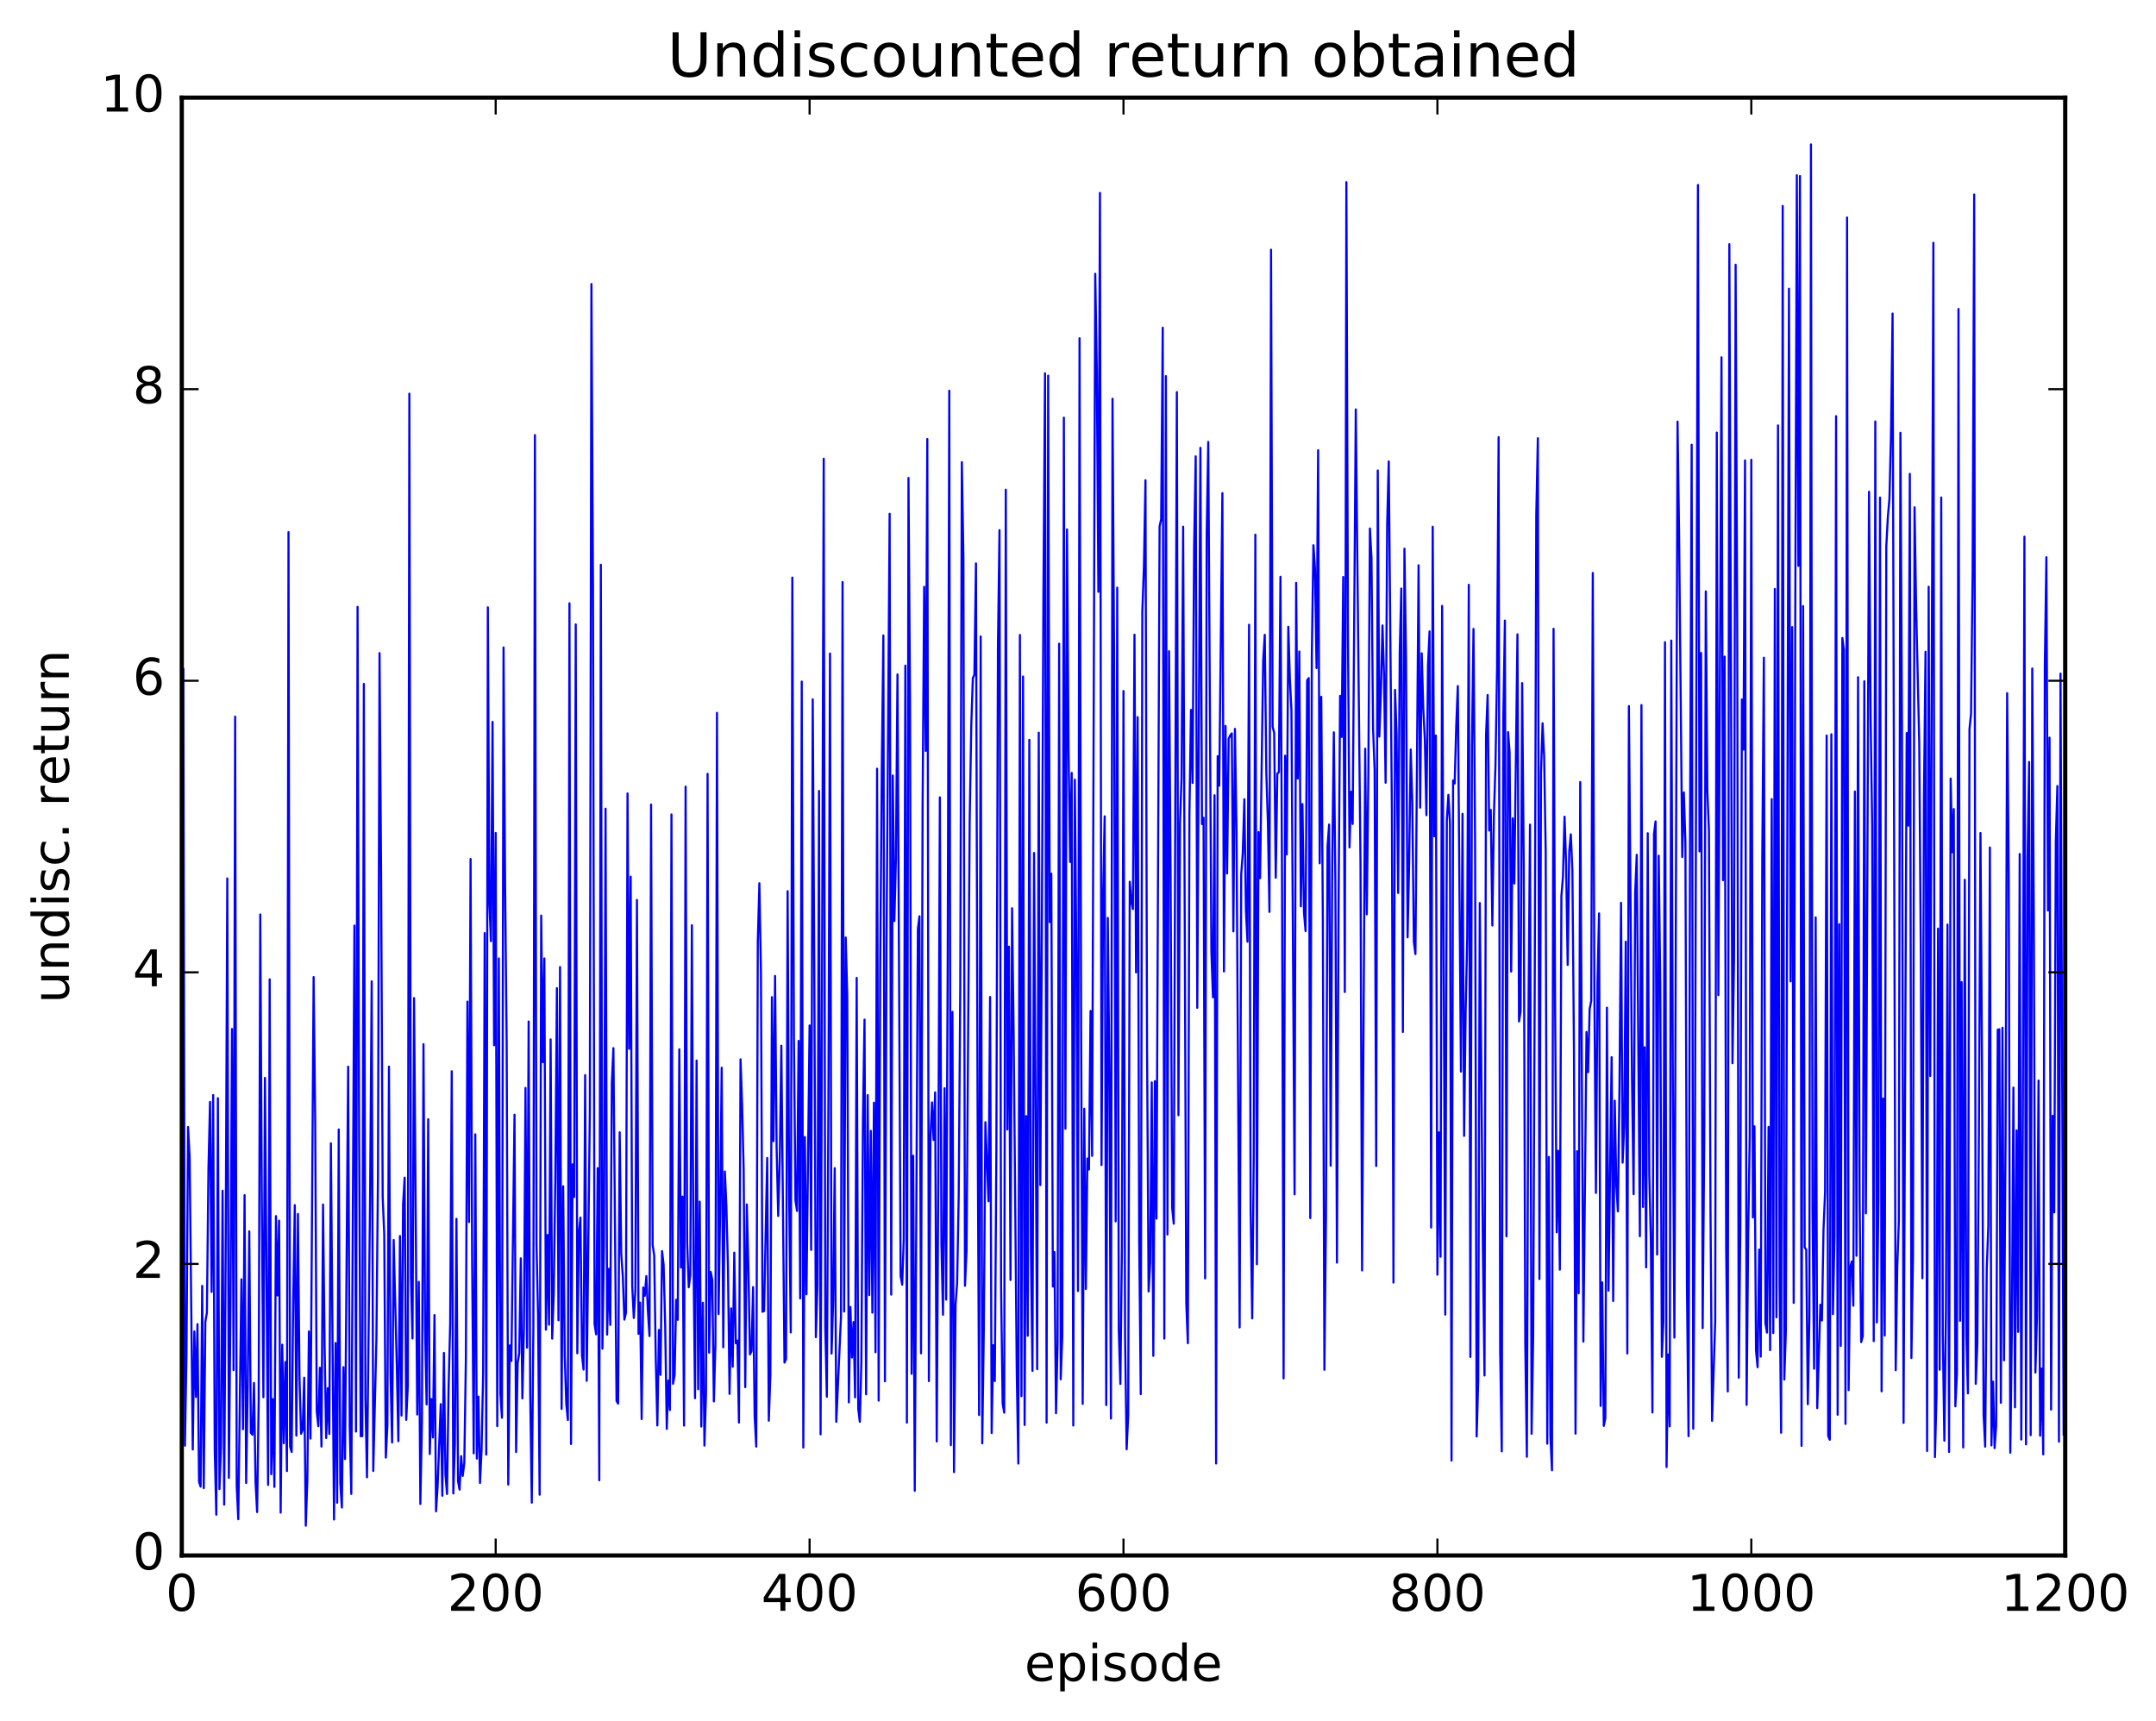 <?xml version="1.0" encoding="utf-8" standalone="no"?>
<!DOCTYPE svg PUBLIC "-//W3C//DTD SVG 1.1//EN"
  "http://www.w3.org/Graphics/SVG/1.1/DTD/svg11.dtd">
<!-- Created with matplotlib (http://matplotlib.org/) -->
<svg height="408pt" version="1.1" viewBox="0 0 511 408" width="511pt" xmlns="http://www.w3.org/2000/svg" xmlns:xlink="http://www.w3.org/1999/xlink">
 <defs>
  <style type="text/css">
*{stroke-linecap:butt;stroke-linejoin:round;stroke-miterlimit:100000;}
  </style>
 </defs>
 <g id="figure_1">
  <g id="patch_1">
   <path d="M 0 408.169 
L 511.954 408.169 
L 511.954 0 
L 0 0 
z
" style="fill:#ffffff;"/>
  </g>
  <g id="axes_1">
   <g id="patch_2">
    <path d="M 43.084 368.742 
L 489.484 368.742 
L 489.484 23.142 
L 43.084 23.142 
z
" style="fill:#ffffff;"/>
   </g>
   <g id="line2d_1">
    <path clip-path="url(#p41761ff06f)" d="M 43.084 347.199 
L 43.456 158.55 
L 43.828 342.705 
L 44.2 321.207 
L 44.572 267.157 
L 44.944 274.24 
L 45.688 343.623 
L 46.06 315.638 
L 46.432 331.162 
L 46.804 313.89 
L 47.176 351.281 
L 47.548 352.421 
L 47.92 304.825 
L 48.292 352.774 
L 48.664 313.37 
L 49.036 311.214 
L 49.408 277.013 
L 49.78 261.216 
L 50.152 306.261 
L 50.524 259.596 
L 50.896 343.777 
L 51.268 359.081 
L 51.64 260.323 
L 52.012 353.006 
L 52.384 342.927 
L 52.756 282.277 
L 53.128 356.687 
L 53.5 294.139 
L 53.872 208.243 
L 54.244 350.346 
L 54.616 310.074 
L 54.988 243.936 
L 55.36 324.806 
L 55.732 169.879 
L 56.104 352.305 
L 56.476 360.154 
L 57.22 303.28 
L 57.592 338.806 
L 57.964 283.321 
L 58.336 351.559 
L 58.708 329.015 
L 59.08 291.901 
L 59.452 339.623 
L 59.824 340.128 
L 60.196 327.83 
L 60.568 351.293 
L 60.94 358.454 
L 61.312 332.174 
L 61.684 216.788 
L 62.056 284.978 
L 62.428 331.224 
L 62.8 255.528 
L 63.544 351.999 
L 63.916 232.163 
L 64.288 349.465 
L 64.66 331.689 
L 65.032 352.494 
L 65.404 288.292 
L 65.776 307.105 
L 66.148 289.367 
L 66.52 358.582 
L 66.892 318.774 
L 67.264 342.133 
L 67.636 322.89 
L 68.008 348.737 
L 68.38 126.133 
L 68.752 342.924 
L 69.124 344.223 
L 69.496 308.307 
L 69.868 285.685 
L 70.24 340.323 
L 70.612 287.78 
L 70.984 326.778 
L 71.356 339.876 
L 71.728 339.006 
L 72.1 326.607 
L 72.472 361.68 
L 72.844 350.811 
L 73.216 315.639 
L 73.588 341.031 
L 74.332 231.627 
L 74.704 265.618 
L 75.076 334.644 
L 75.448 338.098 
L 75.82 324.243 
L 76.192 342.926 
L 76.564 285.55 
L 76.936 319.312 
L 77.308 340.899 
L 77.68 329.089 
L 78.052 339.929 
L 78.424 271.036 
L 79.168 360.216 
L 79.54 318.384 
L 79.912 356.228 
L 80.284 267.75 
L 80.656 351.565 
L 81.028 357.375 
L 81.4 324.104 
L 81.772 345.875 
L 82.516 252.866 
L 82.888 338.171 
L 83.26 354.149 
L 84.004 219.418 
L 84.376 339.365 
L 84.748 143.865 
L 85.12 269.236 
L 85.492 340.464 
L 85.864 340.454 
L 86.236 162.135 
L 86.608 331.323 
L 86.98 350.212 
L 87.724 283.056 
L 88.096 232.636 
L 88.468 348.709 
L 89.212 317.53 
L 89.584 278.99 
L 89.956 154.822 
L 90.328 207.634 
L 90.7 283.827 
L 91.072 292.649 
L 91.444 345.531 
L 91.816 337.896 
L 92.188 252.847 
L 92.56 325.825 
L 92.932 341.959 
L 93.304 293.949 
L 94.048 323.842 
L 94.42 341.649 
L 94.792 293.008 
L 95.164 335.571 
L 95.536 285.479 
L 95.908 279.169 
L 96.28 336.593 
L 96.652 328.473 
L 97.024 93.321 
L 97.396 302.683 
L 97.768 317.308 
L 98.14 236.601 
L 98.884 335.324 
L 99.256 303.891 
L 99.628 356.54 
L 100 337.411 
L 100.372 247.532 
L 100.744 315.007 
L 101.116 332.934 
L 101.488 265.33 
L 101.86 344.692 
L 102.232 331.651 
L 102.604 340.761 
L 102.976 311.748 
L 103.348 358.275 
L 103.72 352.292 
L 104.464 332.868 
L 104.836 354.579 
L 105.208 320.717 
L 105.58 349.541 
L 105.952 354.164 
L 106.324 328.948 
L 106.696 313.937 
L 107.068 253.955 
L 107.44 354.042 
L 107.812 342.391 
L 108.184 288.936 
L 108.556 351.098 
L 108.928 353.133 
L 109.3 345.196 
L 109.672 349.884 
L 110.044 346.848 
L 110.416 322.425 
L 110.788 237.444 
L 111.16 289.697 
L 111.532 203.633 
L 111.904 298.686 
L 112.276 344.535 
L 112.648 268.906 
L 113.02 345.769 
L 113.392 331.078 
L 113.764 351.556 
L 114.136 343.75 
L 114.508 325.71 
L 114.88 221.198 
L 115.252 344.824 
L 115.624 143.967 
L 115.996 214.346 
L 116.368 223.104 
L 116.74 171.141 
L 117.112 247.788 
L 117.484 197.461 
L 117.856 338.077 
L 118.228 227.2 
L 118.6 330.439 
L 118.972 336.093 
L 119.344 153.488 
L 119.716 209.729 
L 120.088 247.381 
L 120.46 351.94 
L 120.832 318.928 
L 121.204 322.643 
L 121.948 264.257 
L 122.32 344.222 
L 122.692 323.128 
L 123.064 320.802 
L 123.436 298.302 
L 123.808 331.507 
L 124.18 314.653 
L 124.552 257.899 
L 124.924 319.489 
L 125.296 242.156 
L 125.668 330.2 
L 126.04 356.224 
L 126.412 314.923 
L 126.784 103.144 
L 127.156 294.627 
L 127.528 311.842 
L 127.9 354.341 
L 128.272 217.054 
L 128.644 251.798 
L 129.016 227.215 
L 129.388 315.212 
L 129.76 292.763 
L 130.132 314.034 
L 130.504 246.402 
L 130.876 317.34 
L 131.248 306.448 
L 131.62 279.111 
L 131.992 234.248 
L 132.364 312.977 
L 132.736 229.25 
L 133.108 333.997 
L 133.48 281.221 
L 133.852 321.44 
L 134.224 332.911 
L 134.596 336.64 
L 134.968 143.011 
L 135.34 342.327 
L 135.712 276.018 
L 136.084 283.763 
L 136.456 148.021 
L 136.828 320.81 
L 137.2 292.327 
L 137.572 288.657 
L 137.944 321.317 
L 138.316 324.676 
L 138.688 254.855 
L 139.06 327.341 
L 139.804 263.052 
L 140.176 67.337 
L 140.548 139.321 
L 140.92 313.883 
L 141.292 316.324 
L 141.664 276.913 
L 142.036 350.92 
L 142.408 133.873 
L 142.78 319.724 
L 143.152 295.175 
L 143.524 191.709 
L 143.896 316.386 
L 144.268 300.792 
L 144.64 314.084 
L 145.012 256.755 
L 145.384 248.468 
L 146.128 332.1 
L 146.5 332.748 
L 146.872 268.424 
L 147.244 297.299 
L 147.616 302.609 
L 147.988 312.832 
L 148.36 311.197 
L 148.732 188.09 
L 149.104 248.632 
L 149.476 207.821 
L 149.848 304.888 
L 150.22 312.441 
L 150.592 305.965 
L 150.964 213.342 
L 151.336 316.205 
L 151.708 308.806 
L 152.08 336.405 
L 152.452 305.207 
L 152.824 307.191 
L 153.196 302.514 
L 153.568 310.898 
L 153.94 316.729 
L 154.312 190.724 
L 154.684 295.125 
L 155.056 297.63 
L 155.428 322.054 
L 155.8 337.912 
L 156.172 315.28 
L 156.544 325.921 
L 156.916 296.589 
L 157.288 299.864 
L 157.66 314.3 
L 158.032 338.735 
L 158.404 327.254 
L 158.776 334.255 
L 159.148 193.063 
L 159.52 328.047 
L 159.892 325.921 
L 160.264 308.127 
L 160.636 312.884 
L 161.008 248.745 
L 161.38 300.481 
L 161.752 283.659 
L 162.124 337.959 
L 162.496 186.476 
L 162.868 294.505 
L 163.24 305.172 
L 163.612 302.325 
L 163.984 219.33 
L 164.356 297.079 
L 164.728 331.448 
L 165.1 251.415 
L 165.472 329.336 
L 165.844 284.863 
L 166.216 338.174 
L 166.588 308.827 
L 166.96 342.694 
L 167.332 330.42 
L 167.704 183.44 
L 168.076 320.656 
L 168.448 301.507 
L 168.82 303.435 
L 169.192 332.213 
L 169.564 318.635 
L 169.936 168.991 
L 170.308 311.521 
L 170.68 286.7 
L 171.052 253.112 
L 171.424 319.392 
L 171.796 277.723 
L 172.168 286.101 
L 172.54 300.68 
L 172.912 330.443 
L 173.284 310.16 
L 173.656 324.004 
L 174.028 296.939 
L 174.4 318.439 
L 174.772 317.803 
L 175.144 337.231 
L 175.516 251.116 
L 175.888 261.943 
L 176.26 277.375 
L 176.632 328.838 
L 177.004 285.527 
L 177.376 300.414 
L 177.748 321.066 
L 178.12 320.342 
L 178.492 305.12 
L 178.864 335.694 
L 179.236 342.935 
L 179.608 223.293 
L 179.98 209.379 
L 180.352 230.295 
L 180.724 310.981 
L 181.096 310.789 
L 181.84 274.511 
L 182.212 336.79 
L 182.584 325.963 
L 182.956 236.383 
L 183.328 270.538 
L 183.7 231.358 
L 184.072 272.249 
L 184.444 288.263 
L 184.816 274.694 
L 185.188 247.9 
L 185.932 323.024 
L 186.304 322.179 
L 186.676 211.266 
L 187.048 284.55 
L 187.42 315.866 
L 187.792 136.92 
L 188.164 245.416 
L 188.536 284.538 
L 188.908 287.072 
L 189.28 246.756 
L 189.652 307.799 
L 190.024 161.573 
L 190.396 343.15 
L 190.768 269.531 
L 191.14 306.831 
L 191.884 243.094 
L 192.256 296.291 
L 192.628 165.778 
L 193 229.976 
L 193.372 316.993 
L 193.744 304.742 
L 194.116 187.505 
L 194.488 340.029 
L 195.232 108.745 
L 195.604 314.505 
L 195.976 331.118 
L 196.348 261.077 
L 196.72 154.927 
L 197.092 320.877 
L 197.464 308.477 
L 197.836 276.927 
L 198.208 337.054 
L 199.324 312.184 
L 199.696 137.993 
L 200.068 310.922 
L 200.44 222.242 
L 200.812 236.072 
L 201.184 332.458 
L 201.556 309.832 
L 201.928 321.817 
L 202.3 313.406 
L 202.672 331.262 
L 203.044 231.814 
L 203.416 333.956 
L 203.788 337.054 
L 204.16 322.867 
L 204.532 265.091 
L 204.904 241.711 
L 205.276 330.541 
L 205.648 259.596 
L 206.02 307.018 
L 206.392 268.08 
L 206.764 311.18 
L 207.136 261.404 
L 207.508 320.569 
L 207.88 182.235 
L 208.252 332.038 
L 208.624 228.627 
L 208.996 182.327 
L 209.368 150.64 
L 209.74 327.444 
L 210.112 224.329 
L 210.856 121.795 
L 211.228 306.903 
L 211.6 183.848 
L 211.972 218.356 
L 212.344 203.538 
L 212.716 159.877 
L 213.46 302.504 
L 213.832 304.547 
L 214.204 293.712 
L 214.576 157.792 
L 214.948 337.258 
L 215.32 113.3 
L 215.692 166.826 
L 216.064 325.667 
L 216.436 273.979 
L 216.808 353.406 
L 217.552 220.25 
L 217.924 217.205 
L 218.296 320.822 
L 218.668 191.139 
L 219.04 139.107 
L 219.412 178.005 
L 219.784 104.066 
L 220.156 327.401 
L 220.528 269.657 
L 220.9 261.333 
L 221.272 270.249 
L 221.644 258.952 
L 222.016 341.71 
L 222.388 279.374 
L 222.76 189.024 
L 223.132 294.854 
L 223.504 311.678 
L 223.876 257.967 
L 224.248 308.095 
L 224.62 228.218 
L 224.992 92.625 
L 225.364 342.588 
L 225.736 239.87 
L 226.108 348.991 
L 226.48 309.298 
L 226.852 304.094 
L 227.224 283.651 
L 227.596 234.165 
L 227.968 109.55 
L 228.34 132.22 
L 228.712 304.81 
L 229.084 296.509 
L 229.828 194.549 
L 230.2 172.147 
L 230.572 160.812 
L 230.944 159.906 
L 231.316 133.56 
L 231.688 259.997 
L 232.06 335.448 
L 232.432 150.88 
L 232.804 342.161 
L 233.176 315.343 
L 233.548 266.027 
L 234.292 284.772 
L 234.664 236.339 
L 235.036 339.719 
L 235.408 318.889 
L 235.78 327.393 
L 236.152 272.771 
L 236.524 153.239 
L 236.896 125.671 
L 237.268 305.054 
L 237.64 332.705 
L 238.012 334.885 
L 238.384 116.083 
L 238.756 267.754 
L 239.128 224.42 
L 239.5 303.427 
L 239.872 215.313 
L 240.244 244.678 
L 240.988 325.483 
L 241.36 346.951 
L 241.732 150.527 
L 242.104 330.973 
L 242.476 160.376 
L 242.848 337.808 
L 243.22 264.572 
L 243.592 316.654 
L 243.964 175.374 
L 244.336 296.049 
L 244.708 324.979 
L 245.08 202.203 
L 245.824 324.574 
L 246.196 173.683 
L 246.568 280.929 
L 246.94 220.405 
L 247.312 139.88 
L 247.684 88.484 
L 248.056 337.253 
L 248.428 89.047 
L 248.8 218.596 
L 249.172 207.114 
L 249.544 304.998 
L 249.916 296.809 
L 250.288 335.024 
L 250.66 318.503 
L 251.032 152.594 
L 251.404 326.973 
L 251.776 316.693 
L 252.148 99.008 
L 252.52 267.576 
L 252.892 125.521 
L 253.264 177.97 
L 253.636 204.333 
L 254.008 183.235 
L 254.38 337.938 
L 254.752 184.832 
L 255.124 227.444 
L 255.496 306.056 
L 255.868 80.182 
L 256.24 243.138 
L 256.612 332.803 
L 256.984 262.837 
L 257.356 305.576 
L 257.728 274.651 
L 258.1 277.26 
L 258.472 239.65 
L 258.844 274.018 
L 259.588 64.902 
L 259.96 88.099 
L 260.332 140.296 
L 260.704 45.727 
L 261.076 276.193 
L 261.448 212.184 
L 261.82 193.525 
L 262.192 333.083 
L 262.564 217.612 
L 262.936 255.061 
L 263.308 336.285 
L 263.68 94.528 
L 264.052 155.491 
L 264.424 289.533 
L 264.796 139.307 
L 265.168 315.267 
L 265.54 328.08 
L 265.912 295.643 
L 266.284 163.814 
L 266.656 316.897 
L 267.028 343.565 
L 267.4 335.422 
L 267.772 209.024 
L 268.144 213.647 
L 268.516 215.498 
L 268.888 150.467 
L 269.26 230.52 
L 269.632 169.998 
L 270.004 293.995 
L 270.376 330.504 
L 270.748 144.912 
L 271.12 134.593 
L 271.492 113.847 
L 271.864 248.268 
L 272.236 306.154 
L 272.608 299.475 
L 272.98 256.597 
L 273.352 321.43 
L 273.724 256.298 
L 274.096 288.891 
L 274.84 124.772 
L 275.212 123.071 
L 275.584 77.688 
L 275.956 317.319 
L 276.328 89.162 
L 276.7 292.648 
L 277.072 154.378 
L 277.444 207.113 
L 277.816 286.288 
L 278.188 290.09 
L 278.932 92.952 
L 279.304 264.381 
L 279.676 195.087 
L 280.048 184.396 
L 280.42 124.851 
L 281.164 308.726 
L 281.536 318.425 
L 281.908 192.936 
L 282.28 168.283 
L 282.652 185.598 
L 283.024 129.547 
L 283.396 108.182 
L 283.768 238.912 
L 284.512 106.16 
L 284.884 195.358 
L 285.256 193.86 
L 285.628 303.062 
L 286 126.739 
L 286.372 104.771 
L 287.116 225.574 
L 287.488 236.419 
L 287.86 188.527 
L 288.232 346.935 
L 288.604 179.25 
L 288.976 186.265 
L 289.72 116.905 
L 290.092 230.297 
L 290.464 172.082 
L 290.836 207.064 
L 291.208 175.149 
L 291.58 174.324 
L 291.952 173.847 
L 292.324 220.797 
L 292.696 172.783 
L 293.068 196.9 
L 293.812 314.685 
L 294.184 207.25 
L 294.556 202.132 
L 294.928 189.469 
L 295.3 215.814 
L 295.672 223.234 
L 296.044 148.095 
L 296.416 286.933 
L 296.788 312.551 
L 297.16 273.899 
L 297.532 126.751 
L 297.904 299.709 
L 298.276 197.243 
L 298.648 208.177 
L 299.392 156.632 
L 299.764 150.485 
L 300.136 183.163 
L 300.508 194.905 
L 300.88 216.177 
L 301.252 59.189 
L 301.624 172.253 
L 301.996 173.713 
L 302.368 208.068 
L 302.74 183.412 
L 303.112 183.035 
L 303.484 136.725 
L 303.856 208.14 
L 304.228 326.771 
L 304.6 179.142 
L 304.972 202.553 
L 305.344 148.587 
L 305.716 161.044 
L 306.088 168.341 
L 306.832 283.13 
L 307.204 138.179 
L 307.576 184.573 
L 307.948 154.437 
L 308.32 214.855 
L 308.692 190.603 
L 309.064 216.358 
L 309.436 220.726 
L 309.808 161.302 
L 310.18 160.747 
L 310.552 288.757 
L 310.924 155.079 
L 311.296 129.252 
L 311.668 134.797 
L 312.04 158.377 
L 312.412 106.731 
L 312.784 204.645 
L 313.156 165.178 
L 313.528 217.505 
L 313.9 324.717 
L 314.272 288.642 
L 314.644 200.683 
L 315.016 195.466 
L 315.388 276.323 
L 315.76 204.532 
L 316.132 173.606 
L 316.504 209.552 
L 316.876 299.324 
L 317.248 216.391 
L 317.62 164.945 
L 317.992 174.693 
L 318.364 136.769 
L 318.736 235.163 
L 319.108 43.195 
L 319.48 149.863 
L 319.852 200.887 
L 320.224 187.692 
L 320.596 195.322 
L 321.34 97.054 
L 322.456 204.595 
L 322.828 301.175 
L 323.572 177.49 
L 323.944 216.75 
L 324.316 183.6 
L 324.688 125.285 
L 325.06 132.327 
L 325.432 172.635 
L 325.804 182.576 
L 326.176 276.408 
L 326.548 111.529 
L 326.92 174.623 
L 327.292 164.075 
L 327.664 148.269 
L 328.036 160.079 
L 328.408 185.557 
L 328.78 124.214 
L 329.152 109.392 
L 329.896 191.898 
L 330.268 304.048 
L 330.64 163.555 
L 331.012 174.215 
L 331.384 211.685 
L 331.756 154.613 
L 332.128 139.519 
L 332.5 244.647 
L 332.872 130.072 
L 333.244 155.885 
L 333.616 222.202 
L 333.988 204.374 
L 334.36 177.687 
L 334.732 190.227 
L 335.104 223.315 
L 335.476 226.181 
L 336.22 134.011 
L 336.592 191.457 
L 336.964 154.866 
L 337.336 167.949 
L 337.708 175.407 
L 338.08 193.25 
L 338.452 157.77 
L 338.824 149.678 
L 339.196 290.99 
L 339.568 124.868 
L 339.94 198.258 
L 340.312 174.352 
L 340.684 302.174 
L 341.056 268.447 
L 341.428 297.921 
L 341.8 143.638 
L 342.544 311.638 
L 342.916 194.509 
L 343.288 188.423 
L 343.66 195.112 
L 344.032 346.247 
L 344.404 185.016 
L 344.776 185.745 
L 345.148 172.088 
L 345.52 162.637 
L 346.264 254.028 
L 346.636 192.928 
L 347.008 269.269 
L 347.38 239.416 
L 347.752 222.247 
L 348.124 138.629 
L 348.496 321.672 
L 348.868 177.083 
L 349.24 149.088 
L 349.612 199.345 
L 349.984 340.53 
L 350.356 327.188 
L 350.728 214.079 
L 351.472 296.32 
L 351.844 326.073 
L 352.216 174.267 
L 352.588 164.761 
L 352.96 196.872 
L 353.332 191.997 
L 353.704 219.402 
L 354.076 193.184 
L 354.448 181.363 
L 354.82 158.703 
L 355.192 103.63 
L 355.564 320.447 
L 355.936 344.062 
L 356.308 170.048 
L 356.68 147.113 
L 357.052 293.079 
L 357.424 173.549 
L 357.796 178.288 
L 358.168 230.323 
L 358.54 194.001 
L 358.912 209.443 
L 359.656 150.369 
L 360.028 242.139 
L 360.4 239.76 
L 360.772 161.941 
L 361.144 205.124 
L 361.516 318.721 
L 361.888 345.341 
L 362.26 241.404 
L 362.632 195.483 
L 363.004 339.895 
L 363.376 317.297 
L 363.748 233.741 
L 364.12 121.89 
L 364.492 103.876 
L 364.864 303.215 
L 365.236 183.275 
L 365.608 171.457 
L 365.98 179.388 
L 366.352 201.875 
L 366.724 342.248 
L 367.096 274.264 
L 367.468 340.4 
L 367.84 348.543 
L 368.212 149.059 
L 368.584 239.556 
L 368.956 292.13 
L 369.328 272.805 
L 369.7 300.989 
L 370.072 212.412 
L 370.444 207.876 
L 370.816 193.603 
L 371.188 204.8 
L 371.56 228.743 
L 371.932 201.873 
L 372.304 197.783 
L 372.676 206.312 
L 373.048 248.59 
L 373.42 339.864 
L 373.792 272.905 
L 374.164 306.586 
L 374.536 185.395 
L 375.28 318.039 
L 376.024 244.648 
L 376.396 254.18 
L 376.768 239.232 
L 377.14 237.257 
L 377.512 135.832 
L 377.884 234.658 
L 378.256 282.797 
L 378.628 233.053 
L 379 216.532 
L 379.372 333.286 
L 379.744 303.994 
L 380.116 338.022 
L 380.488 336.231 
L 380.86 238.872 
L 381.232 305.955 
L 381.976 250.611 
L 382.348 308.403 
L 382.72 260.939 
L 383.092 281.029 
L 383.464 287.166 
L 383.836 257.92 
L 384.208 214.026 
L 384.58 275.618 
L 384.952 267.132 
L 385.324 223.244 
L 385.696 320.855 
L 386.068 167.392 
L 386.812 255.853 
L 387.184 283.094 
L 387.556 211.818 
L 387.928 202.633 
L 388.672 293.063 
L 389.044 167.139 
L 389.416 286.123 
L 389.788 248.262 
L 390.16 300.449 
L 390.532 197.532 
L 390.904 278.503 
L 391.276 294.183 
L 391.648 334.838 
L 392.02 197.66 
L 392.392 194.726 
L 392.764 297.411 
L 393.136 202.853 
L 393.508 233.855 
L 393.88 321.648 
L 394.252 313.197 
L 394.624 152.242 
L 394.996 347.778 
L 395.368 321.088 
L 395.74 338.137 
L 396.112 151.855 
L 396.484 256.486 
L 396.856 317.095 
L 397.6 99.955 
L 397.972 127.201 
L 398.716 203.16 
L 399.088 187.856 
L 399.46 199.552 
L 399.832 304.924 
L 400.204 340.454 
L 400.576 193.239 
L 400.948 105.424 
L 401.32 338.696 
L 401.692 283.108 
L 402.436 43.849 
L 402.808 201.822 
L 403.18 154.799 
L 403.552 314.852 
L 403.924 270.683 
L 404.296 140.195 
L 404.668 187.627 
L 405.04 196.887 
L 405.412 287.145 
L 405.784 336.841 
L 406.528 313.283 
L 406.9 102.539 
L 407.272 235.899 
L 408.016 84.704 
L 408.388 208.657 
L 408.76 155.652 
L 409.132 296.341 
L 409.504 329.859 
L 409.876 57.889 
L 410.62 252.049 
L 410.992 227.15 
L 411.364 62.754 
L 411.736 147.012 
L 412.108 326.597 
L 412.48 291.151 
L 412.852 165.815 
L 413.224 177.688 
L 413.596 109.139 
L 413.968 333.04 
L 414.34 292.729 
L 414.712 269.479 
L 415.084 108.992 
L 415.456 288.612 
L 415.828 267.018 
L 416.2 320.124 
L 416.572 324.117 
L 416.944 296.23 
L 417.316 321.602 
L 417.688 202.522 
L 418.06 155.919 
L 418.432 313.69 
L 418.804 315.907 
L 419.176 267.136 
L 419.548 320.074 
L 419.92 189.441 
L 420.292 316.016 
L 420.664 139.615 
L 421.036 312.272 
L 421.408 100.849 
L 421.78 304.488 
L 422.152 339.645 
L 422.524 48.822 
L 422.896 327.04 
L 423.268 315.778 
L 424.012 68.431 
L 424.384 232.653 
L 424.756 148.664 
L 425.128 308.872 
L 425.5 145.824 
L 425.872 41.54 
L 426.244 134.143 
L 426.616 41.726 
L 426.988 342.751 
L 427.36 143.672 
L 427.732 295.678 
L 428.104 296.281 
L 428.476 332.892 
L 428.848 312.19 
L 429.22 34.236 
L 429.592 286.438 
L 429.964 324.474 
L 430.336 217.478 
L 430.708 333.814 
L 431.452 309.294 
L 431.824 313.031 
L 432.196 291.469 
L 432.568 282.557 
L 432.94 174.367 
L 433.312 340.421 
L 433.684 341.309 
L 434.056 174.059 
L 434.428 311.529 
L 434.8 292.929 
L 435.172 98.664 
L 435.544 335.384 
L 435.916 219.089 
L 436.288 319.057 
L 436.66 151.251 
L 437.032 154.079 
L 437.404 337.56 
L 437.776 51.556 
L 438.148 329.542 
L 438.52 300.457 
L 438.892 299.041 
L 439.264 309.538 
L 439.636 187.638 
L 440.008 297.689 
L 440.38 160.535 
L 440.752 284.79 
L 441.124 318.165 
L 441.496 316.763 
L 441.868 161.503 
L 442.24 287.632 
L 442.984 116.578 
L 443.356 169.658 
L 443.728 195.558 
L 444.1 317.93 
L 444.472 99.91 
L 444.844 313.501 
L 445.216 284.079 
L 445.588 117.961 
L 445.96 329.83 
L 446.332 260.432 
L 446.704 316.591 
L 447.076 129.556 
L 447.448 122.485 
L 447.82 118.296 
L 448.192 102.8 
L 448.564 74.328 
L 449.308 324.829 
L 449.68 300.145 
L 450.052 289.529 
L 450.424 102.584 
L 450.796 172.275 
L 451.168 337.308 
L 451.912 173.771 
L 452.284 195.732 
L 452.656 112.323 
L 453.028 321.936 
L 453.4 298.249 
L 453.772 120.261 
L 454.144 143.547 
L 454.888 176.303 
L 455.26 226.745 
L 455.632 303.029 
L 456.004 188.567 
L 456.376 154.494 
L 456.748 343.973 
L 457.12 139.089 
L 457.492 255.075 
L 458.236 57.551 
L 458.608 345.42 
L 458.98 330.615 
L 459.352 220.136 
L 459.724 324.703 
L 460.096 117.94 
L 460.468 316.092 
L 460.84 341.535 
L 461.212 311.209 
L 461.584 219.174 
L 461.956 344.204 
L 462.328 184.572 
L 462.7 202.027 
L 463.072 191.789 
L 463.444 333.38 
L 463.816 325.572 
L 464.188 73.247 
L 464.56 313.115 
L 464.932 232.823 
L 465.304 343.134 
L 465.676 208.555 
L 466.048 316.786 
L 466.42 330.312 
L 466.792 172.862 
L 467.164 169.128 
L 467.536 135.612 
L 467.908 46.113 
L 468.28 328.043 
L 468.652 318.636 
L 469.024 269.586 
L 469.396 197.475 
L 469.768 252.981 
L 470.14 335.351 
L 470.512 342.948 
L 470.884 300.781 
L 471.256 290.623 
L 471.628 200.904 
L 472 342.652 
L 472.372 327.529 
L 472.744 343.294 
L 473.116 337.932 
L 473.488 244.108 
L 473.86 244.015 
L 474.232 332.542 
L 474.604 243.633 
L 474.976 322.49 
L 475.348 269.58 
L 475.72 164.322 
L 476.092 207.382 
L 476.464 344.373 
L 476.836 315.448 
L 477.208 257.821 
L 477.58 333.624 
L 477.952 267.973 
L 478.324 315.727 
L 478.696 202.451 
L 479.068 341.265 
L 479.44 263.906 
L 479.812 127.223 
L 480.184 342.4 
L 480.556 203.511 
L 480.928 180.627 
L 481.3 340.214 
L 481.672 158.462 
L 482.044 218.362 
L 482.416 325.377 
L 482.788 312.003 
L 483.16 256.156 
L 483.532 340.359 
L 483.904 324.435 
L 484.276 344.774 
L 484.648 158.134 
L 485.02 132.098 
L 485.392 215.85 
L 485.764 174.865 
L 486.136 334.159 
L 486.508 264.514 
L 486.88 287.406 
L 487.252 199.555 
L 487.624 186.326 
L 487.996 341.759 
L 488.368 159.681 
L 489.112 340.071 
L 489.112 340.071 
" style="fill:none;stroke:#0000ff;stroke-linecap:square;stroke-width:0.5;"/>
   </g>
   <g id="patch_3">
    <path d="M 43.084 368.742 
L 489.484 368.742 
" style="fill:none;stroke:#000000;stroke-linecap:square;stroke-linejoin:miter;"/>
   </g>
   <g id="patch_4">
    <path d="M 43.084 23.142 
L 489.484 23.142 
" style="fill:none;stroke:#000000;stroke-linecap:square;stroke-linejoin:miter;"/>
   </g>
   <g id="patch_5">
    <path d="M 489.484 368.742 
L 489.484 23.142 
" style="fill:none;stroke:#000000;stroke-linecap:square;stroke-linejoin:miter;"/>
   </g>
   <g id="patch_6">
    <path d="M 43.084 368.742 
L 43.084 23.142 
" style="fill:none;stroke:#000000;stroke-linecap:square;stroke-linejoin:miter;"/>
   </g>
   <g id="matplotlib.axis_1">
    <g id="xtick_1">
     <g id="line2d_2">
      <defs>
       <path d="M 0 0 
L 0 -4 
" id="maea5d19bdc" style="stroke:#000000;stroke-width:0.5;"/>
      </defs>
      <g>
       <use style="stroke:#000000;stroke-width:0.5;" x="43.084" xlink:href="#maea5d19bdc" y="368.742"/>
      </g>
     </g>
     <g id="line2d_3">
      <defs>
       <path d="M 0 0 
L 0 4 
" id="m8f7723aad1" style="stroke:#000000;stroke-width:0.5;"/>
      </defs>
      <g>
       <use style="stroke:#000000;stroke-width:0.5;" x="43.084" xlink:href="#m8f7723aad1" y="23.142"/>
      </g>
     </g>
     <g id="text_1">
      <!-- 0 -->
      <defs>
       <path d="M 31.781 66.406 
Q 24.172 66.406 20.328 58.906 
Q 16.5 51.422 16.5 36.375 
Q 16.5 21.391 20.328 13.891 
Q 24.172 6.391 31.781 6.391 
Q 39.453 6.391 43.281 13.891 
Q 47.125 21.391 47.125 36.375 
Q 47.125 51.422 43.281 58.906 
Q 39.453 66.406 31.781 66.406 
M 31.781 74.219 
Q 44.047 74.219 50.516 64.516 
Q 56.984 54.828 56.984 36.375 
Q 56.984 17.969 50.516 8.266 
Q 44.047 -1.422 31.781 -1.422 
Q 19.531 -1.422 13.062 8.266 
Q 6.594 17.969 6.594 36.375 
Q 6.594 54.828 13.062 64.516 
Q 19.531 74.219 31.781 74.219 
" id="BitstreamVeraSans-Roman-30"/>
      </defs>
      <g transform="translate(39.266 381.86)scale(0.12 -0.12)">
       <use xlink:href="#BitstreamVeraSans-Roman-30"/>
      </g>
     </g>
    </g>
    <g id="xtick_2">
     <g id="line2d_4">
      <g>
       <use style="stroke:#000000;stroke-width:0.5;" x="117.484" xlink:href="#maea5d19bdc" y="368.742"/>
      </g>
     </g>
     <g id="line2d_5">
      <g>
       <use style="stroke:#000000;stroke-width:0.5;" x="117.484" xlink:href="#m8f7723aad1" y="23.142"/>
      </g>
     </g>
     <g id="text_2">
      <!-- 200 -->
      <defs>
       <path d="M 19.188 8.297 
L 53.609 8.297 
L 53.609 0 
L 7.328 0 
L 7.328 8.297 
Q 12.938 14.109 22.625 23.891 
Q 32.328 33.688 34.812 36.531 
Q 39.547 41.844 41.422 45.531 
Q 43.312 49.219 43.312 52.781 
Q 43.312 58.594 39.234 62.25 
Q 35.156 65.922 28.609 65.922 
Q 23.969 65.922 18.812 64.312 
Q 13.672 62.703 7.812 59.422 
L 7.812 69.391 
Q 13.766 71.781 18.938 73 
Q 24.125 74.219 28.422 74.219 
Q 39.75 74.219 46.484 68.547 
Q 53.219 62.891 53.219 53.422 
Q 53.219 48.922 51.531 44.891 
Q 49.859 40.875 45.406 35.406 
Q 44.188 33.984 37.641 27.219 
Q 31.109 20.453 19.188 8.297 
" id="BitstreamVeraSans-Roman-32"/>
      </defs>
      <g transform="translate(106.031 381.86)scale(0.12 -0.12)">
       <use xlink:href="#BitstreamVeraSans-Roman-32"/>
       <use x="63.623" xlink:href="#BitstreamVeraSans-Roman-30"/>
       <use x="127.246" xlink:href="#BitstreamVeraSans-Roman-30"/>
      </g>
     </g>
    </g>
    <g id="xtick_3">
     <g id="line2d_6">
      <g>
       <use style="stroke:#000000;stroke-width:0.5;" x="191.884" xlink:href="#maea5d19bdc" y="368.742"/>
      </g>
     </g>
     <g id="line2d_7">
      <g>
       <use style="stroke:#000000;stroke-width:0.5;" x="191.884" xlink:href="#m8f7723aad1" y="23.142"/>
      </g>
     </g>
     <g id="text_3">
      <!-- 400 -->
      <defs>
       <path d="M 37.797 64.312 
L 12.891 25.391 
L 37.797 25.391 
z
M 35.203 72.906 
L 47.609 72.906 
L 47.609 25.391 
L 58.016 25.391 
L 58.016 17.188 
L 47.609 17.188 
L 47.609 0 
L 37.797 0 
L 37.797 17.188 
L 4.891 17.188 
L 4.891 26.703 
z
" id="BitstreamVeraSans-Roman-34"/>
      </defs>
      <g transform="translate(180.431 381.86)scale(0.12 -0.12)">
       <use xlink:href="#BitstreamVeraSans-Roman-34"/>
       <use x="63.623" xlink:href="#BitstreamVeraSans-Roman-30"/>
       <use x="127.246" xlink:href="#BitstreamVeraSans-Roman-30"/>
      </g>
     </g>
    </g>
    <g id="xtick_4">
     <g id="line2d_8">
      <g>
       <use style="stroke:#000000;stroke-width:0.5;" x="266.284" xlink:href="#maea5d19bdc" y="368.742"/>
      </g>
     </g>
     <g id="line2d_9">
      <g>
       <use style="stroke:#000000;stroke-width:0.5;" x="266.284" xlink:href="#m8f7723aad1" y="23.142"/>
      </g>
     </g>
     <g id="text_4">
      <!-- 600 -->
      <defs>
       <path d="M 33.016 40.375 
Q 26.375 40.375 22.484 35.828 
Q 18.609 31.297 18.609 23.391 
Q 18.609 15.531 22.484 10.953 
Q 26.375 6.391 33.016 6.391 
Q 39.656 6.391 43.531 10.953 
Q 47.406 15.531 47.406 23.391 
Q 47.406 31.297 43.531 35.828 
Q 39.656 40.375 33.016 40.375 
M 52.594 71.297 
L 52.594 62.312 
Q 48.875 64.062 45.094 64.984 
Q 41.312 65.922 37.594 65.922 
Q 27.828 65.922 22.672 59.328 
Q 17.531 52.734 16.797 39.406 
Q 19.672 43.656 24.016 45.922 
Q 28.375 48.188 33.594 48.188 
Q 44.578 48.188 50.953 41.516 
Q 57.328 34.859 57.328 23.391 
Q 57.328 12.156 50.688 5.359 
Q 44.047 -1.422 33.016 -1.422 
Q 20.359 -1.422 13.672 8.266 
Q 6.984 17.969 6.984 36.375 
Q 6.984 53.656 15.188 63.938 
Q 23.391 74.219 37.203 74.219 
Q 40.922 74.219 44.703 73.484 
Q 48.484 72.75 52.594 71.297 
" id="BitstreamVeraSans-Roman-36"/>
      </defs>
      <g transform="translate(254.831 381.86)scale(0.12 -0.12)">
       <use xlink:href="#BitstreamVeraSans-Roman-36"/>
       <use x="63.623" xlink:href="#BitstreamVeraSans-Roman-30"/>
       <use x="127.246" xlink:href="#BitstreamVeraSans-Roman-30"/>
      </g>
     </g>
    </g>
    <g id="xtick_5">
     <g id="line2d_10">
      <g>
       <use style="stroke:#000000;stroke-width:0.5;" x="340.684" xlink:href="#maea5d19bdc" y="368.742"/>
      </g>
     </g>
     <g id="line2d_11">
      <g>
       <use style="stroke:#000000;stroke-width:0.5;" x="340.684" xlink:href="#m8f7723aad1" y="23.142"/>
      </g>
     </g>
     <g id="text_5">
      <!-- 800 -->
      <defs>
       <path d="M 31.781 34.625 
Q 24.75 34.625 20.719 30.859 
Q 16.703 27.094 16.703 20.516 
Q 16.703 13.922 20.719 10.156 
Q 24.75 6.391 31.781 6.391 
Q 38.812 6.391 42.859 10.172 
Q 46.922 13.969 46.922 20.516 
Q 46.922 27.094 42.891 30.859 
Q 38.875 34.625 31.781 34.625 
M 21.922 38.812 
Q 15.578 40.375 12.031 44.719 
Q 8.5 49.078 8.5 55.328 
Q 8.5 64.062 14.719 69.141 
Q 20.953 74.219 31.781 74.219 
Q 42.672 74.219 48.875 69.141 
Q 55.078 64.062 55.078 55.328 
Q 55.078 49.078 51.531 44.719 
Q 48 40.375 41.703 38.812 
Q 48.828 37.156 52.797 32.312 
Q 56.781 27.484 56.781 20.516 
Q 56.781 9.906 50.312 4.234 
Q 43.844 -1.422 31.781 -1.422 
Q 19.734 -1.422 13.25 4.234 
Q 6.781 9.906 6.781 20.516 
Q 6.781 27.484 10.781 32.312 
Q 14.797 37.156 21.922 38.812 
M 18.312 54.391 
Q 18.312 48.734 21.844 45.562 
Q 25.391 42.391 31.781 42.391 
Q 38.141 42.391 41.719 45.562 
Q 45.312 48.734 45.312 54.391 
Q 45.312 60.062 41.719 63.234 
Q 38.141 66.406 31.781 66.406 
Q 25.391 66.406 21.844 63.234 
Q 18.312 60.062 18.312 54.391 
" id="BitstreamVeraSans-Roman-38"/>
      </defs>
      <g transform="translate(329.231 381.86)scale(0.12 -0.12)">
       <use xlink:href="#BitstreamVeraSans-Roman-38"/>
       <use x="63.623" xlink:href="#BitstreamVeraSans-Roman-30"/>
       <use x="127.246" xlink:href="#BitstreamVeraSans-Roman-30"/>
      </g>
     </g>
    </g>
    <g id="xtick_6">
     <g id="line2d_12">
      <g>
       <use style="stroke:#000000;stroke-width:0.5;" x="415.084" xlink:href="#maea5d19bdc" y="368.742"/>
      </g>
     </g>
     <g id="line2d_13">
      <g>
       <use style="stroke:#000000;stroke-width:0.5;" x="415.084" xlink:href="#m8f7723aad1" y="23.142"/>
      </g>
     </g>
     <g id="text_6">
      <!-- 1000 -->
      <defs>
       <path d="M 12.406 8.297 
L 28.516 8.297 
L 28.516 63.922 
L 10.984 60.406 
L 10.984 69.391 
L 28.422 72.906 
L 38.281 72.906 
L 38.281 8.297 
L 54.391 8.297 
L 54.391 0 
L 12.406 0 
z
" id="BitstreamVeraSans-Roman-31"/>
      </defs>
      <g transform="translate(399.814 381.86)scale(0.12 -0.12)">
       <use xlink:href="#BitstreamVeraSans-Roman-31"/>
       <use x="63.623" xlink:href="#BitstreamVeraSans-Roman-30"/>
       <use x="127.246" xlink:href="#BitstreamVeraSans-Roman-30"/>
       <use x="190.869" xlink:href="#BitstreamVeraSans-Roman-30"/>
      </g>
     </g>
    </g>
    <g id="xtick_7">
     <g id="line2d_14">
      <g>
       <use style="stroke:#000000;stroke-width:0.5;" x="489.484" xlink:href="#maea5d19bdc" y="368.742"/>
      </g>
     </g>
     <g id="line2d_15">
      <g>
       <use style="stroke:#000000;stroke-width:0.5;" x="489.484" xlink:href="#m8f7723aad1" y="23.142"/>
      </g>
     </g>
     <g id="text_7">
      <!-- 1200 -->
      <g transform="translate(474.214 381.86)scale(0.12 -0.12)">
       <use xlink:href="#BitstreamVeraSans-Roman-31"/>
       <use x="63.623" xlink:href="#BitstreamVeraSans-Roman-32"/>
       <use x="127.246" xlink:href="#BitstreamVeraSans-Roman-30"/>
       <use x="190.869" xlink:href="#BitstreamVeraSans-Roman-30"/>
      </g>
     </g>
    </g>
    <g id="text_8">
     <!-- episode -->
     <defs>
      <path d="M 18.109 8.203 
L 18.109 -20.797 
L 9.078 -20.797 
L 9.078 54.688 
L 18.109 54.688 
L 18.109 46.391 
Q 20.953 51.266 25.266 53.625 
Q 29.594 56 35.594 56 
Q 45.562 56 51.781 48.094 
Q 58.016 40.188 58.016 27.297 
Q 58.016 14.406 51.781 6.484 
Q 45.562 -1.422 35.594 -1.422 
Q 29.594 -1.422 25.266 0.953 
Q 20.953 3.328 18.109 8.203 
M 48.688 27.297 
Q 48.688 37.203 44.609 42.844 
Q 40.531 48.484 33.406 48.484 
Q 26.266 48.484 22.188 42.844 
Q 18.109 37.203 18.109 27.297 
Q 18.109 17.391 22.188 11.75 
Q 26.266 6.109 33.406 6.109 
Q 40.531 6.109 44.609 11.75 
Q 48.688 17.391 48.688 27.297 
" id="BitstreamVeraSans-Roman-70"/>
      <path d="M 30.609 48.391 
Q 23.391 48.391 19.188 42.75 
Q 14.984 37.109 14.984 27.297 
Q 14.984 17.484 19.156 11.844 
Q 23.344 6.203 30.609 6.203 
Q 37.797 6.203 41.984 11.859 
Q 46.188 17.531 46.188 27.297 
Q 46.188 37.016 41.984 42.703 
Q 37.797 48.391 30.609 48.391 
M 30.609 56 
Q 42.328 56 49.016 48.375 
Q 55.719 40.766 55.719 27.297 
Q 55.719 13.875 49.016 6.219 
Q 42.328 -1.422 30.609 -1.422 
Q 18.844 -1.422 12.172 6.219 
Q 5.516 13.875 5.516 27.297 
Q 5.516 40.766 12.172 48.375 
Q 18.844 56 30.609 56 
" id="BitstreamVeraSans-Roman-6f"/>
      <path d="M 9.422 54.688 
L 18.406 54.688 
L 18.406 0 
L 9.422 0 
z
M 9.422 75.984 
L 18.406 75.984 
L 18.406 64.594 
L 9.422 64.594 
z
" id="BitstreamVeraSans-Roman-69"/>
      <path d="M 45.406 46.391 
L 45.406 75.984 
L 54.391 75.984 
L 54.391 0 
L 45.406 0 
L 45.406 8.203 
Q 42.578 3.328 38.25 0.953 
Q 33.938 -1.422 27.875 -1.422 
Q 17.969 -1.422 11.734 6.484 
Q 5.516 14.406 5.516 27.297 
Q 5.516 40.188 11.734 48.094 
Q 17.969 56 27.875 56 
Q 33.938 56 38.25 53.625 
Q 42.578 51.266 45.406 46.391 
M 14.797 27.297 
Q 14.797 17.391 18.875 11.75 
Q 22.953 6.109 30.078 6.109 
Q 37.203 6.109 41.297 11.75 
Q 45.406 17.391 45.406 27.297 
Q 45.406 37.203 41.297 42.844 
Q 37.203 48.484 30.078 48.484 
Q 22.953 48.484 18.875 42.844 
Q 14.797 37.203 14.797 27.297 
" id="BitstreamVeraSans-Roman-64"/>
      <path d="M 44.281 53.078 
L 44.281 44.578 
Q 40.484 46.531 36.375 47.5 
Q 32.281 48.484 27.875 48.484 
Q 21.188 48.484 17.844 46.438 
Q 14.5 44.391 14.5 40.281 
Q 14.5 37.156 16.891 35.375 
Q 19.281 33.594 26.516 31.984 
L 29.594 31.297 
Q 39.156 29.25 43.188 25.516 
Q 47.219 21.781 47.219 15.094 
Q 47.219 7.469 41.188 3.016 
Q 35.156 -1.422 24.609 -1.422 
Q 20.219 -1.422 15.453 -0.562 
Q 10.688 0.297 5.422 2 
L 5.422 11.281 
Q 10.406 8.688 15.234 7.391 
Q 20.062 6.109 24.812 6.109 
Q 31.156 6.109 34.562 8.281 
Q 37.984 10.453 37.984 14.406 
Q 37.984 18.062 35.516 20.016 
Q 33.062 21.969 24.703 23.781 
L 21.578 24.516 
Q 13.234 26.266 9.516 29.906 
Q 5.812 33.547 5.812 39.891 
Q 5.812 47.609 11.281 51.797 
Q 16.75 56 26.812 56 
Q 31.781 56 36.172 55.266 
Q 40.578 54.547 44.281 53.078 
" id="BitstreamVeraSans-Roman-73"/>
      <path d="M 56.203 29.594 
L 56.203 25.203 
L 14.891 25.203 
Q 15.484 15.922 20.484 11.062 
Q 25.484 6.203 34.422 6.203 
Q 39.594 6.203 44.453 7.469 
Q 49.312 8.734 54.109 11.281 
L 54.109 2.781 
Q 49.266 0.734 44.188 -0.344 
Q 39.109 -1.422 33.891 -1.422 
Q 20.797 -1.422 13.156 6.188 
Q 5.516 13.812 5.516 26.812 
Q 5.516 40.234 12.766 48.109 
Q 20.016 56 32.328 56 
Q 43.359 56 49.781 48.891 
Q 56.203 41.797 56.203 29.594 
M 47.219 32.234 
Q 47.125 39.594 43.094 43.984 
Q 39.062 48.391 32.422 48.391 
Q 24.906 48.391 20.391 44.141 
Q 15.875 39.891 15.188 32.172 
z
" id="BitstreamVeraSans-Roman-65"/>
     </defs>
     <g transform="translate(242.818 398.474)scale(0.12 -0.12)">
      <use xlink:href="#BitstreamVeraSans-Roman-65"/>
      <use x="61.523" xlink:href="#BitstreamVeraSans-Roman-70"/>
      <use x="125.0" xlink:href="#BitstreamVeraSans-Roman-69"/>
      <use x="152.783" xlink:href="#BitstreamVeraSans-Roman-73"/>
      <use x="204.883" xlink:href="#BitstreamVeraSans-Roman-6f"/>
      <use x="266.064" xlink:href="#BitstreamVeraSans-Roman-64"/>
      <use x="329.541" xlink:href="#BitstreamVeraSans-Roman-65"/>
     </g>
    </g>
   </g>
   <g id="matplotlib.axis_2">
    <g id="ytick_1">
     <g id="line2d_16">
      <defs>
       <path d="M 0 0 
L 4 0 
" id="m8147b53d0e" style="stroke:#000000;stroke-width:0.5;"/>
      </defs>
      <g>
       <use style="stroke:#000000;stroke-width:0.5;" x="43.084" xlink:href="#m8147b53d0e" y="368.742"/>
      </g>
     </g>
     <g id="line2d_17">
      <defs>
       <path d="M 0 0 
L -4 0 
" id="mfd08e2b2b9" style="stroke:#000000;stroke-width:0.5;"/>
      </defs>
      <g>
       <use style="stroke:#000000;stroke-width:0.5;" x="489.484" xlink:href="#mfd08e2b2b9" y="368.742"/>
      </g>
     </g>
     <g id="text_9">
      <!-- 0 -->
      <g transform="translate(31.449 372.053)scale(0.12 -0.12)">
       <use xlink:href="#BitstreamVeraSans-Roman-30"/>
      </g>
     </g>
    </g>
    <g id="ytick_2">
     <g id="line2d_18">
      <g>
       <use style="stroke:#000000;stroke-width:0.5;" x="43.084" xlink:href="#m8147b53d0e" y="299.622"/>
      </g>
     </g>
     <g id="line2d_19">
      <g>
       <use style="stroke:#000000;stroke-width:0.5;" x="489.484" xlink:href="#mfd08e2b2b9" y="299.622"/>
      </g>
     </g>
     <g id="text_10">
      <!-- 2 -->
      <g transform="translate(31.449 302.933)scale(0.12 -0.12)">
       <use xlink:href="#BitstreamVeraSans-Roman-32"/>
      </g>
     </g>
    </g>
    <g id="ytick_3">
     <g id="line2d_20">
      <g>
       <use style="stroke:#000000;stroke-width:0.5;" x="43.084" xlink:href="#m8147b53d0e" y="230.502"/>
      </g>
     </g>
     <g id="line2d_21">
      <g>
       <use style="stroke:#000000;stroke-width:0.5;" x="489.484" xlink:href="#mfd08e2b2b9" y="230.502"/>
      </g>
     </g>
     <g id="text_11">
      <!-- 4 -->
      <g transform="translate(31.449 233.813)scale(0.12 -0.12)">
       <use xlink:href="#BitstreamVeraSans-Roman-34"/>
      </g>
     </g>
    </g>
    <g id="ytick_4">
     <g id="line2d_22">
      <g>
       <use style="stroke:#000000;stroke-width:0.5;" x="43.084" xlink:href="#m8147b53d0e" y="161.382"/>
      </g>
     </g>
     <g id="line2d_23">
      <g>
       <use style="stroke:#000000;stroke-width:0.5;" x="489.484" xlink:href="#mfd08e2b2b9" y="161.382"/>
      </g>
     </g>
     <g id="text_12">
      <!-- 6 -->
      <g transform="translate(31.449 164.693)scale(0.12 -0.12)">
       <use xlink:href="#BitstreamVeraSans-Roman-36"/>
      </g>
     </g>
    </g>
    <g id="ytick_5">
     <g id="line2d_24">
      <g>
       <use style="stroke:#000000;stroke-width:0.5;" x="43.084" xlink:href="#m8147b53d0e" y="92.262"/>
      </g>
     </g>
     <g id="line2d_25">
      <g>
       <use style="stroke:#000000;stroke-width:0.5;" x="489.484" xlink:href="#mfd08e2b2b9" y="92.262"/>
      </g>
     </g>
     <g id="text_13">
      <!-- 8 -->
      <g transform="translate(31.449 95.573)scale(0.12 -0.12)">
       <use xlink:href="#BitstreamVeraSans-Roman-38"/>
      </g>
     </g>
    </g>
    <g id="ytick_6">
     <g id="line2d_26">
      <g>
       <use style="stroke:#000000;stroke-width:0.5;" x="43.084" xlink:href="#m8147b53d0e" y="23.142"/>
      </g>
     </g>
     <g id="line2d_27">
      <g>
       <use style="stroke:#000000;stroke-width:0.5;" x="489.484" xlink:href="#mfd08e2b2b9" y="23.142"/>
      </g>
     </g>
     <g id="text_14">
      <!-- 10 -->
      <g transform="translate(23.814 26.453)scale(0.12 -0.12)">
       <use xlink:href="#BitstreamVeraSans-Roman-31"/>
       <use x="63.623" xlink:href="#BitstreamVeraSans-Roman-30"/>
      </g>
     </g>
    </g>
    <g id="text_15">
     <!-- undisc. return -->
     <defs>
      <path d="M 48.781 52.594 
L 48.781 44.188 
Q 44.969 46.297 41.141 47.344 
Q 37.312 48.391 33.406 48.391 
Q 24.656 48.391 19.812 42.844 
Q 14.984 37.312 14.984 27.297 
Q 14.984 17.281 19.812 11.734 
Q 24.656 6.203 33.406 6.203 
Q 37.312 6.203 41.141 7.25 
Q 44.969 8.297 48.781 10.406 
L 48.781 2.094 
Q 45.016 0.344 40.984 -0.531 
Q 36.969 -1.422 32.422 -1.422 
Q 20.062 -1.422 12.781 6.344 
Q 5.516 14.109 5.516 27.297 
Q 5.516 40.672 12.859 48.328 
Q 20.219 56 33.016 56 
Q 37.156 56 41.109 55.141 
Q 45.062 54.297 48.781 52.594 
" id="BitstreamVeraSans-Roman-63"/>
      <path d="M 18.312 70.219 
L 18.312 54.688 
L 36.812 54.688 
L 36.812 47.703 
L 18.312 47.703 
L 18.312 18.016 
Q 18.312 11.328 20.141 9.422 
Q 21.969 7.516 27.594 7.516 
L 36.812 7.516 
L 36.812 0 
L 27.594 0 
Q 17.188 0 13.234 3.875 
Q 9.281 7.766 9.281 18.016 
L 9.281 47.703 
L 2.688 47.703 
L 2.688 54.688 
L 9.281 54.688 
L 9.281 70.219 
z
" id="BitstreamVeraSans-Roman-74"/>
      <path d="M 54.891 33.016 
L 54.891 0 
L 45.906 0 
L 45.906 32.719 
Q 45.906 40.484 42.875 44.328 
Q 39.844 48.188 33.797 48.188 
Q 26.516 48.188 22.312 43.547 
Q 18.109 38.922 18.109 30.906 
L 18.109 0 
L 9.078 0 
L 9.078 54.688 
L 18.109 54.688 
L 18.109 46.188 
Q 21.344 51.125 25.703 53.562 
Q 30.078 56 35.797 56 
Q 45.219 56 50.047 50.172 
Q 54.891 44.344 54.891 33.016 
" id="BitstreamVeraSans-Roman-6e"/>
      <path d="M 41.109 46.297 
Q 39.594 47.172 37.812 47.578 
Q 36.031 48 33.891 48 
Q 26.266 48 22.188 43.047 
Q 18.109 38.094 18.109 28.812 
L 18.109 0 
L 9.078 0 
L 9.078 54.688 
L 18.109 54.688 
L 18.109 46.188 
Q 20.953 51.172 25.484 53.578 
Q 30.031 56 36.531 56 
Q 37.453 56 38.578 55.875 
Q 39.703 55.766 41.062 55.516 
z
" id="BitstreamVeraSans-Roman-72"/>
      <path d="M 10.688 12.406 
L 21 12.406 
L 21 0 
L 10.688 0 
z
" id="BitstreamVeraSans-Roman-2e"/>
      <path d="M 8.5 21.578 
L 8.5 54.688 
L 17.484 54.688 
L 17.484 21.922 
Q 17.484 14.156 20.5 10.266 
Q 23.531 6.391 29.594 6.391 
Q 36.859 6.391 41.078 11.031 
Q 45.312 15.672 45.312 23.688 
L 45.312 54.688 
L 54.297 54.688 
L 54.297 0 
L 45.312 0 
L 45.312 8.406 
Q 42.047 3.422 37.719 1 
Q 33.406 -1.422 27.688 -1.422 
Q 18.266 -1.422 13.375 4.438 
Q 8.5 10.297 8.5 21.578 
" id="BitstreamVeraSans-Roman-75"/>
      <path id="BitstreamVeraSans-Roman-20"/>
     </defs>
     <g transform="translate(16.318 237.84)rotate(-90.0)scale(0.12 -0.12)">
      <use xlink:href="#BitstreamVeraSans-Roman-75"/>
      <use x="63.379" xlink:href="#BitstreamVeraSans-Roman-6e"/>
      <use x="126.758" xlink:href="#BitstreamVeraSans-Roman-64"/>
      <use x="190.234" xlink:href="#BitstreamVeraSans-Roman-69"/>
      <use x="218.018" xlink:href="#BitstreamVeraSans-Roman-73"/>
      <use x="270.117" xlink:href="#BitstreamVeraSans-Roman-63"/>
      <use x="325.098" xlink:href="#BitstreamVeraSans-Roman-2e"/>
      <use x="356.885" xlink:href="#BitstreamVeraSans-Roman-20"/>
      <use x="388.672" xlink:href="#BitstreamVeraSans-Roman-72"/>
      <use x="429.754" xlink:href="#BitstreamVeraSans-Roman-65"/>
      <use x="491.277" xlink:href="#BitstreamVeraSans-Roman-74"/>
      <use x="530.486" xlink:href="#BitstreamVeraSans-Roman-75"/>
      <use x="593.865" xlink:href="#BitstreamVeraSans-Roman-72"/>
      <use x="634.963" xlink:href="#BitstreamVeraSans-Roman-6e"/>
     </g>
    </g>
   </g>
   <g id="text_16">
    <!-- Undiscounted return obtained -->
    <defs>
     <path d="M 8.688 72.906 
L 18.609 72.906 
L 18.609 28.609 
Q 18.609 16.891 22.844 11.734 
Q 27.094 6.594 36.625 6.594 
Q 46.094 6.594 50.344 11.734 
Q 54.594 16.891 54.594 28.609 
L 54.594 72.906 
L 64.5 72.906 
L 64.5 27.391 
Q 64.5 13.141 57.438 5.859 
Q 50.391 -1.422 36.625 -1.422 
Q 22.797 -1.422 15.734 5.859 
Q 8.688 13.141 8.688 27.391 
z
" id="BitstreamVeraSans-Roman-55"/>
     <path d="M 48.688 27.297 
Q 48.688 37.203 44.609 42.844 
Q 40.531 48.484 33.406 48.484 
Q 26.266 48.484 22.188 42.844 
Q 18.109 37.203 18.109 27.297 
Q 18.109 17.391 22.188 11.75 
Q 26.266 6.109 33.406 6.109 
Q 40.531 6.109 44.609 11.75 
Q 48.688 17.391 48.688 27.297 
M 18.109 46.391 
Q 20.953 51.266 25.266 53.625 
Q 29.594 56 35.594 56 
Q 45.562 56 51.781 48.094 
Q 58.016 40.188 58.016 27.297 
Q 58.016 14.406 51.781 6.484 
Q 45.562 -1.422 35.594 -1.422 
Q 29.594 -1.422 25.266 0.953 
Q 20.953 3.328 18.109 8.203 
L 18.109 0 
L 9.078 0 
L 9.078 75.984 
L 18.109 75.984 
z
" id="BitstreamVeraSans-Roman-62"/>
     <path d="M 34.281 27.484 
Q 23.391 27.484 19.188 25 
Q 14.984 22.516 14.984 16.5 
Q 14.984 11.719 18.141 8.906 
Q 21.297 6.109 26.703 6.109 
Q 34.188 6.109 38.703 11.406 
Q 43.219 16.703 43.219 25.484 
L 43.219 27.484 
z
M 52.203 31.203 
L 52.203 0 
L 43.219 0 
L 43.219 8.297 
Q 40.141 3.328 35.547 0.953 
Q 30.953 -1.422 24.312 -1.422 
Q 15.922 -1.422 10.953 3.297 
Q 6 8.016 6 15.922 
Q 6 25.141 12.172 29.828 
Q 18.359 34.516 30.609 34.516 
L 43.219 34.516 
L 43.219 35.406 
Q 43.219 41.609 39.141 45 
Q 35.062 48.391 27.688 48.391 
Q 23 48.391 18.547 47.266 
Q 14.109 46.141 10.016 43.891 
L 10.016 52.203 
Q 14.938 54.109 19.578 55.047 
Q 24.219 56 28.609 56 
Q 40.484 56 46.344 49.844 
Q 52.203 43.703 52.203 31.203 
" id="BitstreamVeraSans-Roman-61"/>
    </defs>
    <g transform="translate(158.168 18.142)scale(0.144 -0.144)">
     <use xlink:href="#BitstreamVeraSans-Roman-55"/>
     <use x="73.193" xlink:href="#BitstreamVeraSans-Roman-6e"/>
     <use x="136.572" xlink:href="#BitstreamVeraSans-Roman-64"/>
     <use x="200.049" xlink:href="#BitstreamVeraSans-Roman-69"/>
     <use x="227.832" xlink:href="#BitstreamVeraSans-Roman-73"/>
     <use x="279.932" xlink:href="#BitstreamVeraSans-Roman-63"/>
     <use x="334.912" xlink:href="#BitstreamVeraSans-Roman-6f"/>
     <use x="396.094" xlink:href="#BitstreamVeraSans-Roman-75"/>
     <use x="459.473" xlink:href="#BitstreamVeraSans-Roman-6e"/>
     <use x="522.852" xlink:href="#BitstreamVeraSans-Roman-74"/>
     <use x="562.061" xlink:href="#BitstreamVeraSans-Roman-65"/>
     <use x="623.584" xlink:href="#BitstreamVeraSans-Roman-64"/>
     <use x="687.061" xlink:href="#BitstreamVeraSans-Roman-20"/>
     <use x="718.848" xlink:href="#BitstreamVeraSans-Roman-72"/>
     <use x="759.93" xlink:href="#BitstreamVeraSans-Roman-65"/>
     <use x="821.453" xlink:href="#BitstreamVeraSans-Roman-74"/>
     <use x="860.662" xlink:href="#BitstreamVeraSans-Roman-75"/>
     <use x="924.041" xlink:href="#BitstreamVeraSans-Roman-72"/>
     <use x="965.139" xlink:href="#BitstreamVeraSans-Roman-6e"/>
     <use x="1028.518" xlink:href="#BitstreamVeraSans-Roman-20"/>
     <use x="1060.305" xlink:href="#BitstreamVeraSans-Roman-6f"/>
     <use x="1121.486" xlink:href="#BitstreamVeraSans-Roman-62"/>
     <use x="1184.963" xlink:href="#BitstreamVeraSans-Roman-74"/>
     <use x="1224.172" xlink:href="#BitstreamVeraSans-Roman-61"/>
     <use x="1285.451" xlink:href="#BitstreamVeraSans-Roman-69"/>
     <use x="1313.234" xlink:href="#BitstreamVeraSans-Roman-6e"/>
     <use x="1376.613" xlink:href="#BitstreamVeraSans-Roman-65"/>
     <use x="1438.137" xlink:href="#BitstreamVeraSans-Roman-64"/>
    </g>
   </g>
  </g>
 </g>
 <defs>
  <clipPath id="p41761ff06f">
   <rect height="345.6" width="446.4" x="43.084" y="23.142"/>
  </clipPath>
 </defs>
</svg>
